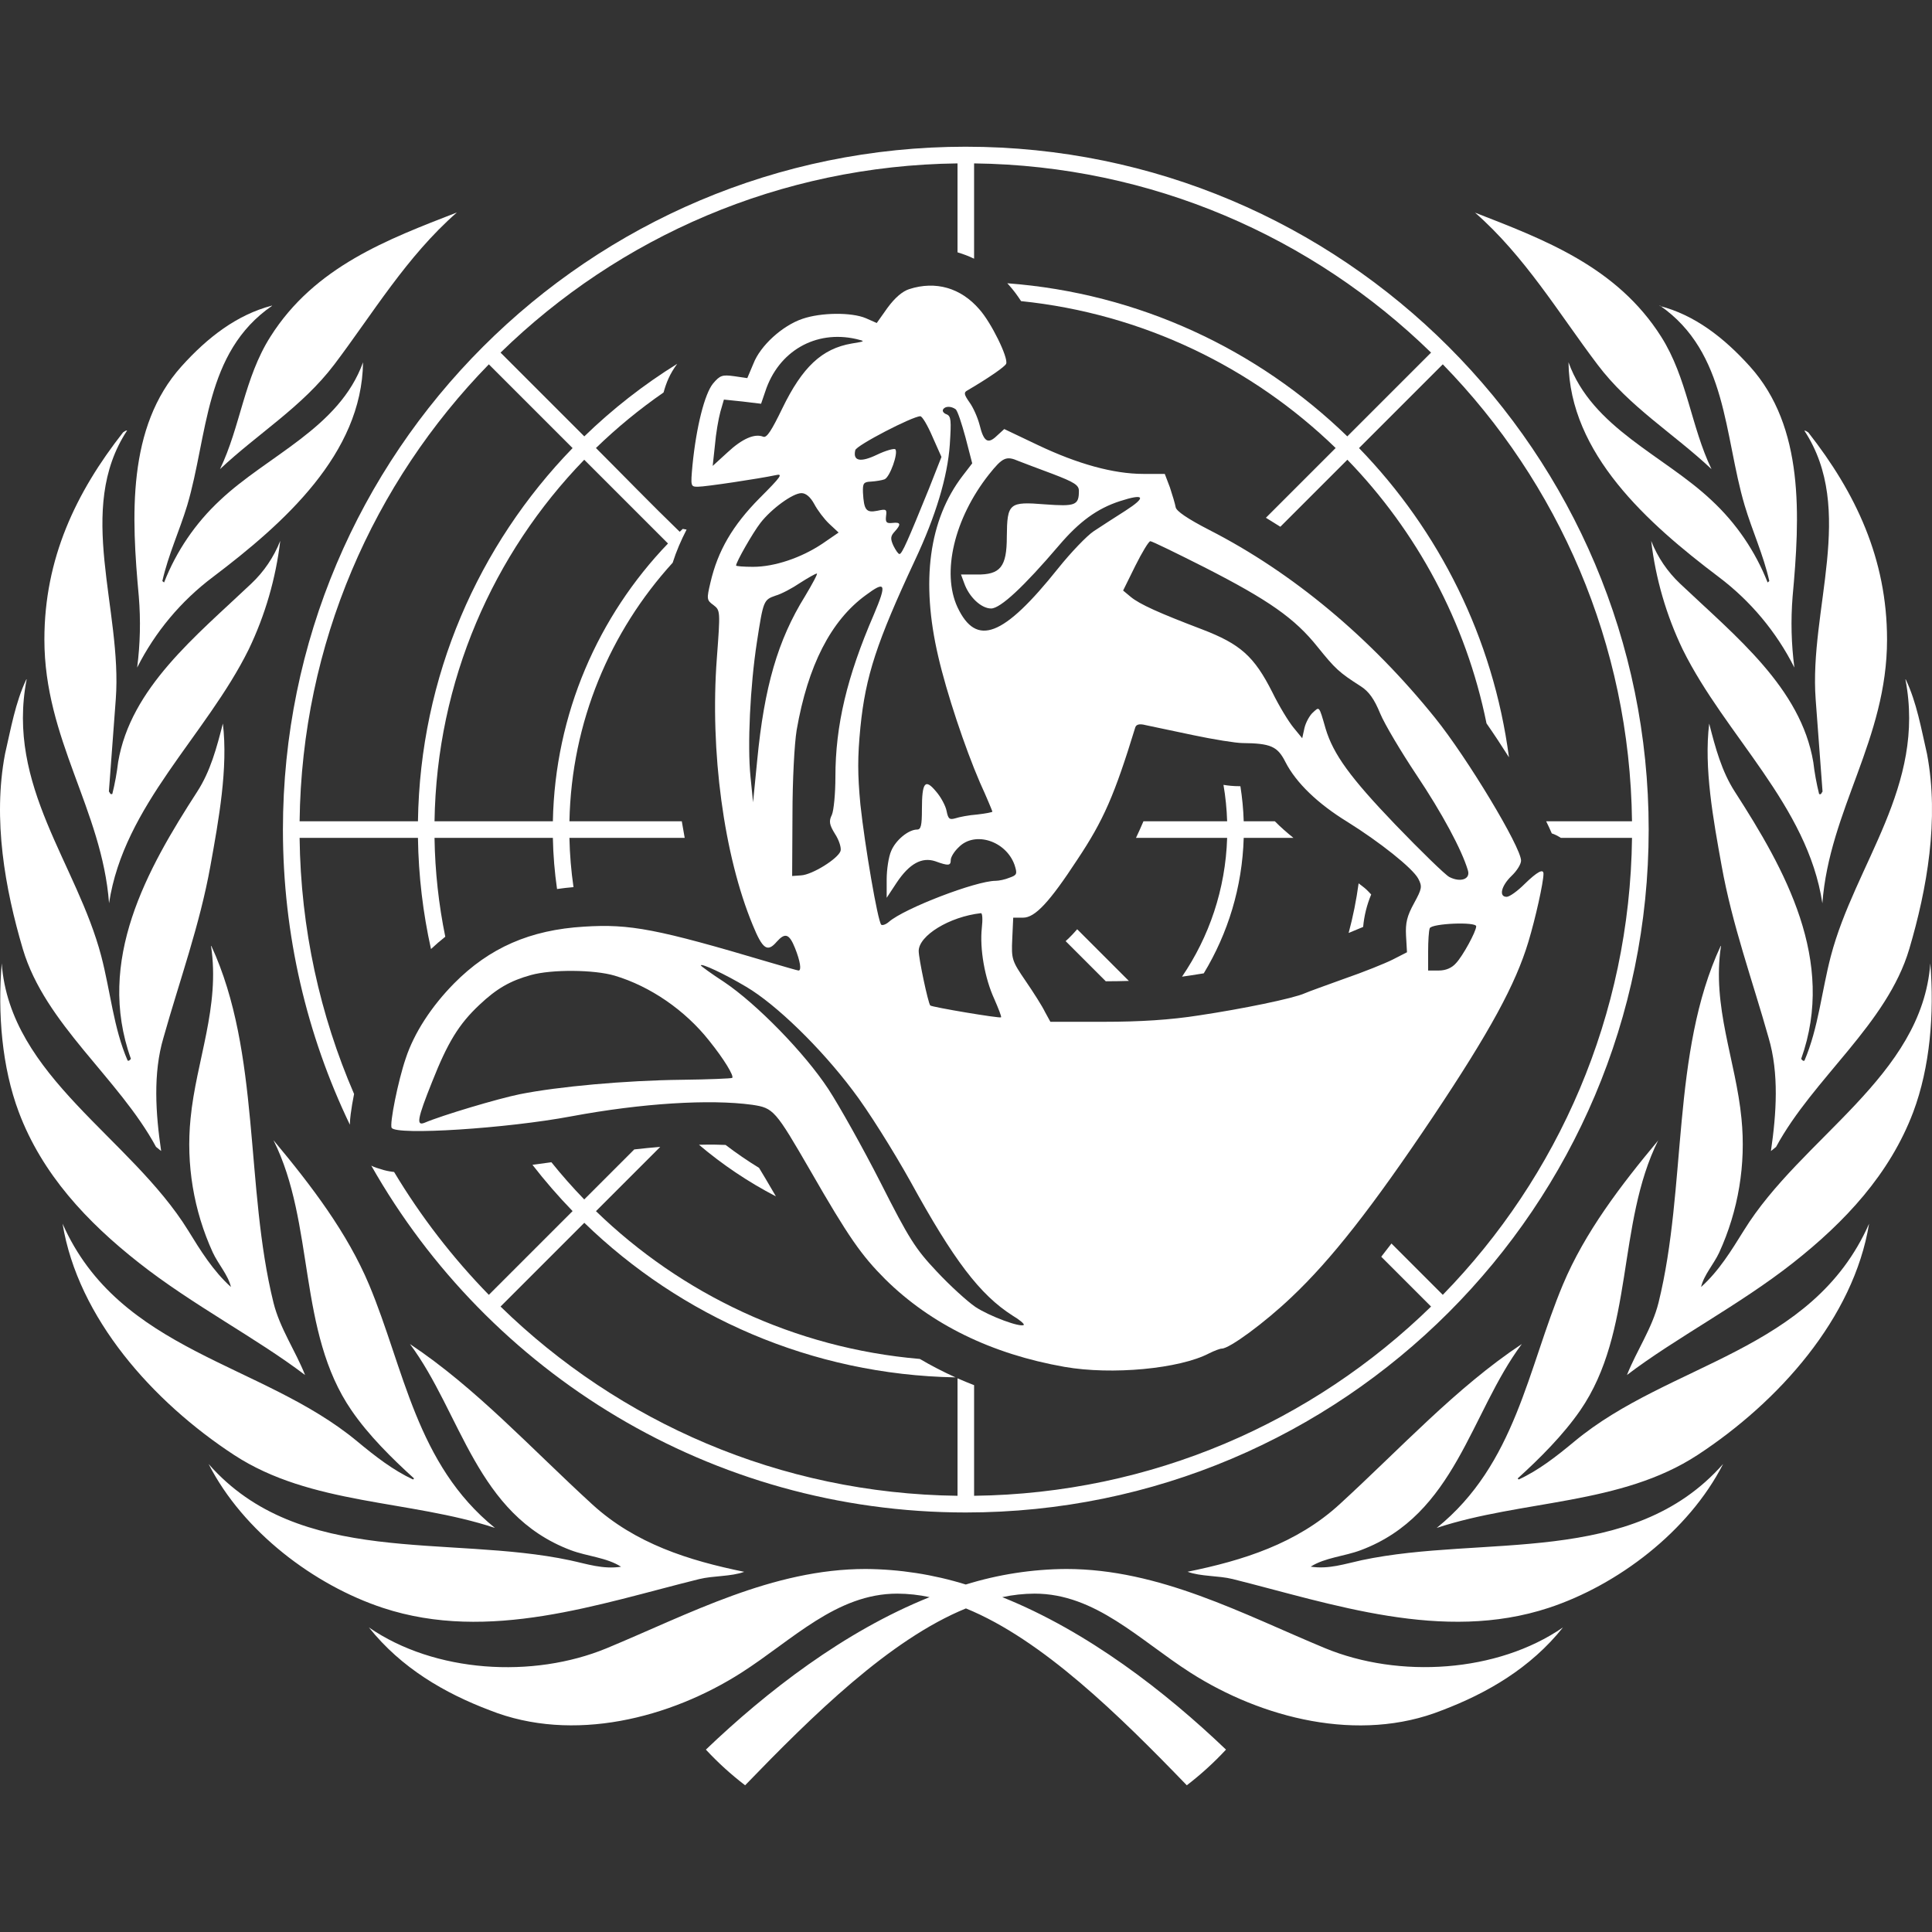 <?xml version="1.0" encoding="UTF-8" standalone="no"?>
<svg
   inkscape:version="1.1 (c4e8f9e, 2021-05-24)"
   sodipodi:docname="MUN Logo White (20px Border, Square).svg"
   id="svg839"
   preserveAspectRatio="xMidYMid meet"
   viewBox="0 0 349.741 349.741"
   height="466.321"
   width="466.321"
   version="1.0"
   xmlns:inkscape="http://www.inkscape.org/namespaces/inkscape"
   xmlns:sodipodi="http://sodipodi.sourceforge.net/DTD/sodipodi-0.dtd"
   xmlns="http://www.w3.org/2000/svg"
   xmlns:svg="http://www.w3.org/2000/svg"
   xmlns:rdf="http://www.w3.org/1999/02/22-rdf-syntax-ns#"
   xmlns:cc="http://creativecommons.org/ns#"
   xmlns:dc="http://purl.org/dc/elements/1.1/">
  <rect x="0" y="0" width="349.741" height="349.741" fill="#333333" stroke="none"/>
  <defs
     id="defs843" />
  <sodipodi:namedview
     inkscape:current-layer="g1855"
     inkscape:window-maximized="0"
     inkscape:window-y="25"
     inkscape:window-x="0"
     inkscape:cy="242.39738"
     inkscape:cx="262.47169"
     inkscape:zoom="0.99629791"
     inkscape:pagecheckerboard="true"
     showgrid="false"
     id="namedview841"
     inkscape:window-height="761"
     inkscape:window-width="1440"
     inkscape:pageshadow="2"
     inkscape:pageopacity="0"
     guidetolerance="10"
     gridtolerance="10"
     objecttolerance="10"
     borderopacity="1"
     inkscape:document-rotation="0"
     bordercolor="#b4b4b4"
     pagecolor="#f2f2f2"
     units="px"
     inkscape:snap-others="true"
     inkscape:object-nodes="false"
     inkscape:snap-nodes="false"
     inkscape:snap-object-midpoints="true"
     inkscape:showpageshadow="false"
     showborder="true" />
  <g
     inkscape:groupmode="layer"
     id="g1855"
     inkscape:label="UN Logo No Continents -- 20px cutout"
     transform="translate(-6.129,-22.188)"
     style="display:inline;mix-blend-mode:normal">
    <path
       sodipodi:nodetypes="ccccccccccccccccccccccccccccccccccccccccccsccccccccccccccccccccccccccccccccccccccccccccccccccccccccccccccccccccccccccccccccccccccccccccccccccccccccccccccccccccccccccccccccccccccccc"
       inkscape:connector-curvature="0"
       d="m 88.819,60.656 c -12.398,4.83 -25.71,9.75 -33.75,22.5 -4.732,7.455 -5.415,16.267 -9.113,23.955 6.862,-6.45 14.85,-11.25 20.67,-18.915 6.997,-9.248 13.08,-19.538 22.185,-27.525 z m 184.305,0 c 9.113,7.987 15.195,18.277 22.192,27.525 5.805,7.71 13.793,12.48 20.64,18.93 -3.705,-7.687 -4.388,-16.5 -9.098,-23.947 -8.055,-12.75 -21.36,-17.663 -33.75,-22.5 z m -217.755,16.852 c -6.338,1.65 -11.662,5.745 -16.38,10.995 -9.915,11.032 -9.06,27.21 -7.732,41.67 0.353,4.286 0.253,8.598 -0.3,12.863 3.246,-6.44 7.932,-12.045 13.695,-16.38 12.885,-9.75 27,-22.32 27.195,-38.88 -4.29,11.902 -17.273,16.83 -25.89,24.975 -4.45,4.136 -7.911,9.222 -10.125,14.88 l -0.315,-0.255 c 1.08,-4.763 3.098,-9.083 4.5,-13.695 3.75,-12.615 3.09,-27.697 15.368,-36.135 z m 251.25,0 c 12.225,8.475 11.588,23.527 15.338,36.172 1.373,4.612 3.39,8.932 4.463,13.695 l -0.307,0.255 c -2.227,-5.658 -5.698,-10.744 -10.155,-14.88 -8.633,-8.145 -21.615,-13.073 -25.89,-24.99 0.195,16.56 14.31,29.145 27.203,38.88 5.76,4.342 10.444,9.952 13.688,16.395 -0.559,-4.259 -0.667,-8.566 -0.323,-12.848 1.327,-14.46 2.183,-30.675 -7.732,-41.67 -4.732,-5.25 -10.043,-9.338 -16.365,-10.957 z M 29.164,100.135 c -0.323,-0.06 -0.502,0.195 -0.75,0.315 -8.557,10.912 -14.25,22.867 -14.25,37.5 0,18.105 10.41,30.75 11.707,47.737 2.685,-17.738 17.573,-30.338 25.283,-45.945 2.973,-6.19 4.902,-12.83 5.707,-19.65 -1.157,2.94 -2.95,5.588 -5.25,7.755 -10.013,9.495 -21.825,18.855 -24.098,32.302 -0.228,1.94 -0.579,3.864 -1.05,5.76 -0.435,0.188 -0.435,-0.307 -0.623,-0.427 l 1.245,-16.688 c 1.23,-16.26 -7.38,-34.365 2.07,-48.697 z m 303.593,0 c 9.42,14.332 0.84,32.423 2.055,48.675 l 1.245,16.688 c -0.188,0.12 -0.188,0.623 -0.623,0.427 -0.471,-1.896 -0.822,-3.82 -1.05,-5.76 -2.25,-13.447 -14.085,-22.807 -24.098,-32.302 -2.3,-2.167 -4.093,-4.815 -5.25,-7.755 0.804,6.82 2.733,13.46 5.707,19.65 7.71,15.607 22.598,28.207 25.282,45.945 1.298,-16.995 11.707,-29.633 11.707,-47.73 0,-14.655 -5.707,-26.61 -14.25,-37.5 -0.247,-0.12 -0.427,-0.375 -0.75,-0.315 z M 10.894,145.173 C 8.899,149.373 8.096,154.12 7.039,158.673 c -2.25,11.843 0,24.413 3.218,35.295 4.027,13.613 17.355,23.355 24.113,35.828 l 0.93,0.75 c -0.99,-6.75 -1.5,-14.062 0.427,-20.527 2.91,-10.342 6.577,-20.392 8.498,-31.117 1.5,-8.325 3.21,-17.67 2.25,-25.74 -1.11,4.35 -2.25,8.648 -4.65,12.345 -9.075,14.047 -18.39,30.525 -12,48.352 -0.15,0.195 -0.36,0.443 -0.593,0.315 -2.558,-5.895 -3.12,-12.6 -4.777,-18.915 -4.402,-16.747 -17.25,-30.75 -13.5,-50.1 z m 340.163,0 c 3.75,19.365 -9.105,33.352 -13.5,50.1 -1.657,6.315 -2.25,13.02 -4.777,18.915 -0.233,0.128 -0.443,-0.12 -0.593,-0.315 6.36,-17.828 -2.955,-34.305 -12,-48.352 -2.393,-3.698 -3.54,-7.995 -4.65,-12.345 -0.983,8.07 0.75,17.415 2.25,25.74 1.92,10.725 5.588,20.775 8.498,31.117 1.92,6.465 1.417,13.755 0.427,20.527 l 0.93,-0.75 c 6.75,-12.473 20.085,-22.215 24.113,-35.828 3.217,-10.883 5.445,-23.453 3.217,-35.295 -1.058,-4.582 -1.86,-9.322 -3.855,-13.5 z m -306.728,48.255 c 1.673,11.025 -2.693,20.76 -3.705,31.245 -0.831,8.291 0.556,16.654 4.02,24.233 0.99,2.138 2.783,4.08 3.292,6.263 -3.232,-2.91 -5.528,-6.63 -7.748,-10.238 -10.425,-16.867 -32.25,-27.832 -33.75,-48.36 -0.75,9.127 0.045,18.81 3.09,26.925 4.23,11.25 12.36,19.913 21.75,27.293 9.682,7.635 21.248,13.598 30.075,20.31 -1.74,-4.395 -4.567,-8.453 -5.715,-13.088 -5.19,-21 -2.295,-45.195 -11.25,-64.582 z m 273.285,0 c -9,19.387 -6.082,43.62 -11.25,64.582 -1.155,4.635 -3.975,8.693 -5.715,13.088 8.82,-6.713 20.385,-12.675 30.075,-20.31 9.367,-7.38 17.497,-16.035 21.75,-27.293 3.045,-8.115 3.833,-17.797 3.09,-26.925 -1.5,20.527 -23.34,31.5 -33.75,48.36 -2.25,3.607 -4.5,7.327 -7.747,10.238 0.502,-2.183 2.303,-4.125 3.292,-6.263 3.465,-7.581 4.852,-15.947 4.02,-24.24 -1.012,-10.5 -5.385,-20.25 -3.705,-31.238 z m -261.99,35.145 c 7.575,15.135 4.305,34.642 14.13,48.922 3.075,4.5 7.365,8.738 11.332,12.33 l -0.188,0.188 c -3.592,-1.673 -6.825,-4.178 -10.095,-6.893 -17.19,-14.295 -43.043,-16.117 -53.348,-39.413 2.79,17.1 16.365,32.25 31.02,41.85 13.943,9.127 31.8,8.115 47.25,13.223 -14.258,-11.527 -16.425,-28.845 -22.77,-43.995 -3.96,-9.435 -10.418,-17.918 -17.295,-26.16 z m 250.733,0 c -6.885,8.25 -13.342,16.725 -17.302,26.16 -6.375,15.188 -8.543,32.505 -22.845,44.047 15.48,-5.107 33.337,-4.095 47.25,-13.223 14.648,-9.6 28.23,-24.75 31.02,-41.85 -10.29,23.295 -36.142,25.117 -53.333,39.413 -3.27,2.715 -6.51,5.25 -10.095,6.893 l -0.188,-0.188 c 3.967,-3.585 8.25,-7.867 11.332,-12.33 9.825,-14.25 6.555,-33.75 14.13,-48.922 z m -226.013,36.922 c 9.345,12.585 12,30.87 29.1,37.312 3,1.133 6.495,1.32 9.113,3 -3.292,0.502 -6.173,-0.51 -9.24,-1.163 -22.02,-4.695 -48.923,1.35 -65.423,-17.43 6.263,12.27 19.155,21.953 31.545,26.04 19.2,6.338 39.203,-0.75 57.24,-5.205 2.603,-0.645 5.76,-0.435 8.175,-1.32 -10.043,-2.047 -19.725,-5.093 -27.503,-12.203 -11.168,-10.215 -21.06,-21.082 -33,-29.025 z m 201.263,0 c -11.947,7.942 -21.84,18.81 -33,29.025 -7.777,7.11 -17.46,10.155 -27.503,12.195 2.408,0.885 5.565,0.675 8.168,1.32 18,4.5 38.047,11.543 57.24,5.205 12.39,-4.088 25.282,-13.77 31.545,-26.04 -16.5,18.75 -43.403,12.75 -65.422,17.422 -3.067,0.66 -5.947,1.673 -9.24,1.17 2.618,-1.665 6.09,-1.853 9.113,-3 17.093,-6.435 19.755,-24.75 29.108,-37.305 z m -118.763,40.718 c -16.905,0 -32.002,8.168 -46.837,14.325 -13.418,5.565 -31.215,4.463 -43.103,-3.75 5.88,7.38 13.755,11.925 21.878,15 15.098,6 32.723,1.403 45.57,-6.81 9.255,-5.918 17.19,-14.303 28.207,-14.303 1.967,0.009 3.927,0.223 5.85,0.637 -15.473,6.195 -29.535,17.115 -40.5,27.6 2.181,2.349 4.557,4.509 7.103,6.457 12.248,-12.66 26.13,-26.363 39.975,-32.017 13.845,5.655 27.75,19.358 39.983,32.017 2.541,-1.95 4.915,-4.11 7.095,-6.457 -10.98,-10.5 -25.043,-21.405 -40.5,-27.6 1.923,-0.415 3.883,-0.629 5.85,-0.637 11.018,0 18.953,8.385 28.207,14.303 12.848,8.213 30.473,12.832 45.57,6.81 8.123,-3.083 15.998,-7.628 21.878,-15 -11.887,8.197 -29.685,9.3 -43.102,3.75 -14.835,-6.157 -29.933,-14.325 -46.83,-14.325 -6.165,0.038 -12.291,0.986 -18.18,2.812 -5.872,-1.822 -11.98,-2.77 -18.128,-2.812 z"
       id="path1851"
       style="stroke-width:0.75;fill:#ffffff;fill-opacity:1" />
    <path
       id="path1853"
       style="color:#000000;font-style:normal;font-variant:normal;font-weight:normal;font-stretch:normal;font-size:medium;line-height:normal;font-family:sans-serif;font-variant-ligatures:normal;font-variant-position:normal;font-variant-caps:normal;font-variant-numeric:normal;font-variant-alternates:normal;font-variant-east-asian:normal;font-feature-settings:normal;font-variation-settings:normal;text-indent:0;text-align:start;text-decoration:none;text-decoration-line:none;text-decoration-style:solid;text-decoration-color:#000000;letter-spacing:normal;word-spacing:normal;text-transform:none;writing-mode:lr-tb;direction:ltr;text-orientation:mixed;dominant-baseline:auto;baseline-shift:baseline;text-anchor:start;white-space:normal;shape-padding:0;shape-margin:0;inline-size:0;clip-rule:nonzero;display:inline;overflow:visible;visibility:visible;opacity:1;isolation:auto;mix-blend-mode:normal;color-interpolation:sRGB;color-interpolation-filters:linearRGB;solid-color:#000000;solid-opacity:1;vector-effect:none;fill:#ffffff;fill-opacity:1;fill-rule:nonzero;stroke:none;stroke-width:3;stroke-linecap:butt;stroke-linejoin:miter;stroke-miterlimit:4;stroke-dasharray:none;stroke-dashoffset:0;stroke-opacity:1;color-rendering:auto;image-rendering:auto;shape-rendering:auto;text-rendering:auto;enable-background:accumulate;stop-color:#000000;stop-opacity:1"
       d="m 180.964,48.747 c -68.254,-2e-6 -123.618,55.364 -123.618,123.618 0,19.128 4.35,37.242 12.111,53.41 0.001,-0.014 0.007,-0.026 0.007,-0.041 0.017,-0.712 0.076,-1.269 0.151,-1.866 0.14,-1.123 0.352,-2.338 0.611,-3.642 -6.16,-14.24 -9.661,-29.9 -9.861,-46.361 H 81.789 c 0.103,6.902 0.917,13.629 2.361,20.121 0.837,-0.784 1.701,-1.524 2.587,-2.228 -1.185,-5.792 -1.855,-11.772 -1.948,-17.893 h 21.423 c 0.062,3.138 0.32,6.227 0.757,9.259 0.979,-0.145 1.974,-0.257 2.979,-0.344 -0.424,-2.919 -0.675,-5.893 -0.737,-8.915 h 20.867 c -0.186,-0.992 -0.361,-1.992 -0.524,-3 h -20.342 c 0.369,-18.027 7.389,-34.402 18.69,-46.809 0.655,-2.072 1.516,-4.061 2.517,-5.999 -0.232,-0.044 -0.446,-0.076 -0.687,-0.127 -0.186,0.175 -0.374,0.346 -0.558,0.523 -5.131,-4.957 -10.01,-10.01 -15.163,-15.163 3.791,-3.675 7.886,-7.038 12.24,-10.053 0.48,-1.733 1.109,-3.344 2.471,-5.188 -6.074,3.772 -11.713,8.179 -16.819,13.134 L 96.742,86.021 C 118.145,65.14 147.283,52.158 179.464,51.766 v 16.102 c 1.028,0.303 2.031,0.687 3,1.15 V 51.766 c 32.182,0.392 61.32,13.374 82.723,34.254 l -15.163,15.163 C 233.844,85.481 212.333,75.254 188.473,73.466 c 0.086,0.095 0.178,0.186 0.262,0.283 0.873,0.977 1.595,1.958 2.234,2.949 22.048,2.277 41.881,11.986 56.947,26.593 l -12.628,12.628 c 0.877,0.53 1.75,1.07 2.618,1.625 l 12.132,-12.132 c 12.539,12.934 21.468,29.381 25.187,47.726 1.36,1.955 2.735,4.041 4.065,6.142 C 276.436,137.65 266.614,118.213 252.146,103.303 l 15.163,-15.163 c 20.881,21.404 33.863,50.542 34.255,82.724 h -15.539 c 0.39,0.772 0.702,1.476 1.017,2.19 0.558,0.182 1.113,0.468 1.644,0.81 h 12.879 c -0.392,32.182 -13.375,61.319 -34.255,82.723 l -9.291,-9.292 c -0.619,0.807 -1.246,1.633 -1.849,2.394 l 9.019,9.019 c -21.403,20.88 -50.541,33.863 -82.723,34.255 v -20.026 c -1.013,-0.394 -2.017,-0.802 -3,-1.238 v 21.264 c -32.182,-0.392 -61.32,-13.375 -82.724,-34.255 l 15.163,-15.163 c 17.447,16.93 41.092,27.5 67.197,27.983 -2.23,-1.006 -4.385,-2.115 -6.451,-3.335 -22.724,-1.944 -43.187,-11.776 -58.638,-26.755 l 11.638,-11.638 c -1.528,0.125 -3.094,0.278 -4.707,0.464 l -9.053,9.053 c -2.084,-2.15 -4.068,-4.397 -5.946,-6.734 -1.121,0.165 -2.269,0.319 -3.428,0.466 2.267,2.926 4.692,5.723 7.266,8.376 l -15.163,15.163 C 88.079,249.884 82.315,242.421 77.469,234.344 c -0.117,-0.015 -0.231,-0.025 -0.35,-0.042 -0.599,-0.086 -1.209,-0.181 -2.117,-0.488 -0.419,-0.142 -0.991,-0.257 -1.66,-0.615 21.238,37.48 61.482,62.785 107.622,62.785 68.254,0 123.618,-55.364 123.618,-123.618 0,-68.254 -55.364,-123.618 -123.618,-123.618 z M 94.621,88.142 109.782,103.303 C 92.772,120.832 82.179,144.615 81.789,170.865 H 60.365 C 60.758,138.683 73.74,109.546 94.621,88.142 Z m 17.269,17.269 15.163,15.163 c -12.593,13.105 -20.456,30.785 -20.84,50.291 H 84.789 c 0.389,-25.438 10.638,-48.472 27.101,-65.454 z m 115.718,58.856 c 0.37,2.153 0.595,4.355 0.665,6.598 H 213.121 c -0.436,1.029 -0.886,2.025 -1.349,3 h 16.501 c -0.29,9.307 -3.265,17.924 -8.168,25.124 0.509,-0.07 1.016,-0.141 1.516,-0.22 0.019,-0.004 0.039,-0.007 0.059,-0.01 0.769,-0.115 1.563,-0.241 2.36,-0.371 4.358,-7.196 6.97,-15.564 7.233,-24.523 h 9 c -1.197,-0.961 -2.33,-1.953 -3.36,-3 h -5.64 c -0.063,-2.155 -0.273,-4.272 -0.599,-6.35 -0.129,-10e-4 -7.5e-4,-7.5e-4 -0.164,-0.003 h 0.085 c -1.256,0 -2.115,-0.107 -2.987,-0.245 z m 24.466,17.827 c -0.414,3.06 -1.019,6.058 -1.806,8.982 1.04,-0.419 1.959,-0.808 2.625,-1.091 0.179,-1.998 0.663,-3.971 1.456,-5.875 -0.436,-0.442 -0.751,-0.826 -1.27,-1.241 -0.311,-0.249 -0.665,-0.514 -1.005,-0.775 z m -50.947,8.312 c -0.27,0.311 -0.539,0.611 -0.812,0.902 -0.394,0.421 -0.826,0.84 -1.279,1.25 l 7.267,7.267 c 1.45,-0.006 2.853,-0.023 4.176,-0.066 z m -65.65,38.988 c -0.885,-0.01 -1.844,0.005 -2.815,0.025 4.259,3.61 8.927,6.75 13.925,9.344 -0.157,-0.272 -0.29,-0.496 -0.451,-0.776 -1.056,-1.824 -1.879,-3.198 -2.599,-4.383 -2.094,-1.282 -4.113,-2.67 -6.057,-4.153 -0.64,-0.028 -1.301,-0.049 -2.002,-0.057 z"
       sodipodi:nodetypes="sscsscccccccccccccccccccccccccccccccccccccccccccccccccccccccccccccccccsscssscccccccccccccccccccccccccccccccsccsccccscccccssc" />
  </g>
  <g
     inkscape:groupmode="layer"
     id="layer5"
     inkscape:label="Matador"
     style="display:inline">
    <g
       style="display:inline;fill:#ffffff;fill-opacity:1;stroke-width:1.811"
       transform="matrix(0.058,0,0,-0.058,70.03,248.771)"
       fill="#000000"
       stroke="none"
       id="g837-2">
      <path
         style="fill:#ffffff;fill-opacity:1;stroke-width:1.811"
         inkscape:connector-curvature="0"
         d="m 1631,3387 c -22,-7 -45,-27 -68,-58 l -34,-48 -34,15 c -45,19 -140,18 -198,-2 -62,-21 -131,-83 -153,-140 l -19,-45 -41,6 c -37,5 -44,3 -66,-23 -26,-32 -52,-134 -64,-254 -6,-67 -6,-68 17,-68 24,0 190,25 242,36 25,6 18,-4 -50,-72 -84,-85 -130,-164 -153,-263 -12,-51 -12,-55 9,-70 22,-17 22,-18 11,-166 -22,-290 22,-616 112,-833 31,-76 46,-86 75,-52 26,29 39,25 57,-20 16,-40 21,-70 11,-70 -3,0 -44,12 -92,26 C 843,1390 759,1406 616,1397 447,1387 320,1331 210,1220 139,1148 85,1065 59,986 35,916 8,781 15,769 c 15,-24 359,-2 561,36 220,41 432,54 564,36 67,-10 72,-16 182,-206 119,-207 159,-264 234,-339 142,-140 331,-233 559,-273 148,-26 359,-6 451,42 16,8 34,15 40,15 24,0 134,81 217,160 124,117 252,280 443,565 177,265 257,412 297,545 22,73 47,185 47,212 0,17 -20,6 -59,-32 -22,-22 -47,-40 -56,-40 -25,0 -17,34 15,65 17,16 30,37 30,48 0,42 -168,321 -268,445 -202,251 -445,454 -705,587 -68,35 -103,59 -105,71 -2,11 -10,38 -18,62 l -16,42 h -67 c -93,0 -205,31 -329,90 l -105,50 -23,-21 c -28,-27 -41,-19 -54,34 -6,23 -20,55 -32,71 -16,23 -18,30 -7,36 65,38 119,75 122,84 7,19 -47,129 -84,170 -58,67 -136,89 -218,63 z m -166,-156 c 29,-7 29,-7 -14,-14 -93,-16 -154,-73 -217,-203 -33,-68 -48,-92 -59,-88 -27,11 -66,-6 -112,-49 l -46,-42 7,65 c 3,36 11,82 17,104 l 11,38 58,-6 58,-7 13,38 c 41,126 157,193 284,164 z m 310,-219 c 6,-4 19,-44 31,-88 l 21,-81 -30,-39 c -105,-137 -131,-329 -76,-564 26,-113 83,-284 130,-393 22,-48 39,-90 39,-91 0,-2 -21,-6 -47,-9 -27,-2 -57,-8 -69,-12 -18,-5 -22,-2 -27,23 -3,16 -18,44 -33,61 -34,41 -44,29 -44,-56 0,-50 -3,-63 -15,-63 -27,0 -67,-33 -81,-67 -8,-18 -14,-58 -14,-89 v -57 l 31,47 c 40,60 79,81 121,67 41,-15 48,-14 48,4 0,9 11,27 25,40 50,51 147,20 174,-55 9,-28 8,-32 -15,-40 -14,-6 -34,-10 -44,-10 -61,0 -285,-86 -333,-128 -9,-8 -20,-12 -24,-9 -11,12 -51,245 -65,375 -9,96 -9,148 0,241 16,160 51,266 170,521 65,138 102,261 109,361 5,77 4,89 -10,95 -9,3 -14,10 -11,15 6,11 25,11 39,1 z m -72,-86 28,-63 -39,-99 c -65,-160 -84,-204 -92,-204 -4,0 -12,12 -19,26 -10,22 -9,30 4,44 21,23 19,30 -7,27 -19,-2 -22,2 -20,21 3,22 1,23 -27,17 -35,-7 -42,2 -45,57 -1,29 2,33 25,34 15,1 34,4 42,7 17,6 44,83 34,94 -4,3 -30,-4 -57,-17 -52,-25 -76,-20 -68,14 3,15 179,106 203,106 6,0 23,-29 38,-64 z m 269,-76 c 13,-5 60,-23 106,-40 68,-26 82,-35 82,-53 0,-45 -11,-49 -106,-42 -112,9 -118,4 -119,-101 0,-94 -20,-119 -94,-118 h -49 l 10,-27 c 15,-43 53,-79 84,-79 29,0 102,68 212,197 63,74 119,115 190,138 77,25 84,13 17,-30 -33,-21 -78,-50 -99,-64 -21,-14 -71,-66 -111,-116 -171,-214 -255,-246 -314,-121 -50,108 -10,277 98,414 43,54 54,59 93,42 z m -638,-134 c 10,-19 31,-47 47,-62 l 29,-27 -51,-35 c -66,-44 -149,-72 -216,-72 -29,0 -53,2 -53,4 0,11 52,102 76,133 34,44 101,93 128,93 14,0 28,-12 40,-34 z m 1217,-197 c 202,-103 283,-160 354,-249 55,-68 66,-79 135,-123 25,-16 42,-40 60,-84 14,-34 66,-121 114,-193 79,-118 141,-233 160,-297 9,-28 -23,-39 -58,-21 -13,7 -89,81 -168,163 -141,147 -194,220 -218,300 -21,73 -19,69 -40,50 -10,-9 -22,-31 -26,-48 l -7,-32 -27,33 c -15,18 -45,67 -66,110 -57,113 -100,151 -220,197 -134,51 -194,78 -222,101 l -24,20 38,77 c 21,42 42,77 47,77 5,0 81,-37 168,-81 z m -1246,-91 c -85,-137 -127,-283 -149,-511 l -13,-132 -8,80 c -10,97 -1,284 20,420 20,130 21,132 58,145 18,5 52,23 77,40 25,16 48,29 52,29 4,1 -13,-31 -37,-71 z m 215,-57 c -84,-194 -120,-346 -120,-507 0,-51 -5,-104 -11,-118 -10,-20 -8,-31 10,-60 13,-20 20,-44 17,-53 -8,-24 -88,-74 -123,-76 l -28,-2 1,190 c 0,108 6,222 13,265 35,202 107,342 215,421 63,47 67,37 26,-60 z m 995,-376 c 66,-14 136,-25 155,-25 89,-1 110,-10 135,-60 33,-64 100,-129 193,-186 101,-63 203,-144 221,-177 13,-25 12,-31 -13,-77 -22,-40 -27,-61 -25,-101 l 3,-52 -45,-23 c -24,-12 -91,-39 -149,-59 -58,-21 -114,-41 -125,-46 -35,-16 -196,-49 -330,-69 -89,-14 -183,-20 -297,-20 h -167 l -17,31 c -8,17 -36,61 -60,96 -43,63 -45,68 -42,132 l 3,66 h 31 c 37,0 82,48 169,181 82,123 116,201 181,413 3,9 13,12 32,7 15,-3 81,-17 147,-31 z m -658,-602 c -7,-65 9,-157 39,-222 13,-30 23,-55 21,-57 -3,-4 -217,32 -221,37 -7,9 -36,146 -36,170 0,48 96,107 194,118 5,1 6,-20 3,-46 z m 1543,5 c 0,-16 -42,-93 -63,-115 -13,-15 -32,-23 -54,-23 h -33 v 59 c 0,33 2,65 5,73 6,15 145,21 145,6 z M 1122,1209 c 93,-55 232,-190 332,-323 47,-61 127,-189 180,-284 135,-246 217,-354 319,-419 22,-13 37,-26 35,-29 -10,-9 -107,27 -151,56 -25,17 -80,67 -121,111 -66,70 -86,101 -175,277 -55,108 -129,240 -163,292 -75,114 -224,266 -325,334 -40,26 -73,50 -73,52 0,8 75,-27 142,-67 z m -411,35 c 111,-33 220,-108 295,-203 46,-57 78,-110 72,-116 -2,-2 -73,-5 -158,-6 -175,-2 -385,-21 -505,-45 -69,-14 -243,-66 -297,-89 -27,-11 -23,12 23,127 49,124 84,181 148,241 54,51 96,75 161,93 65,18 197,17 261,-2 z"
         id="path835-2" />
    </g>
  </g>
</svg>
